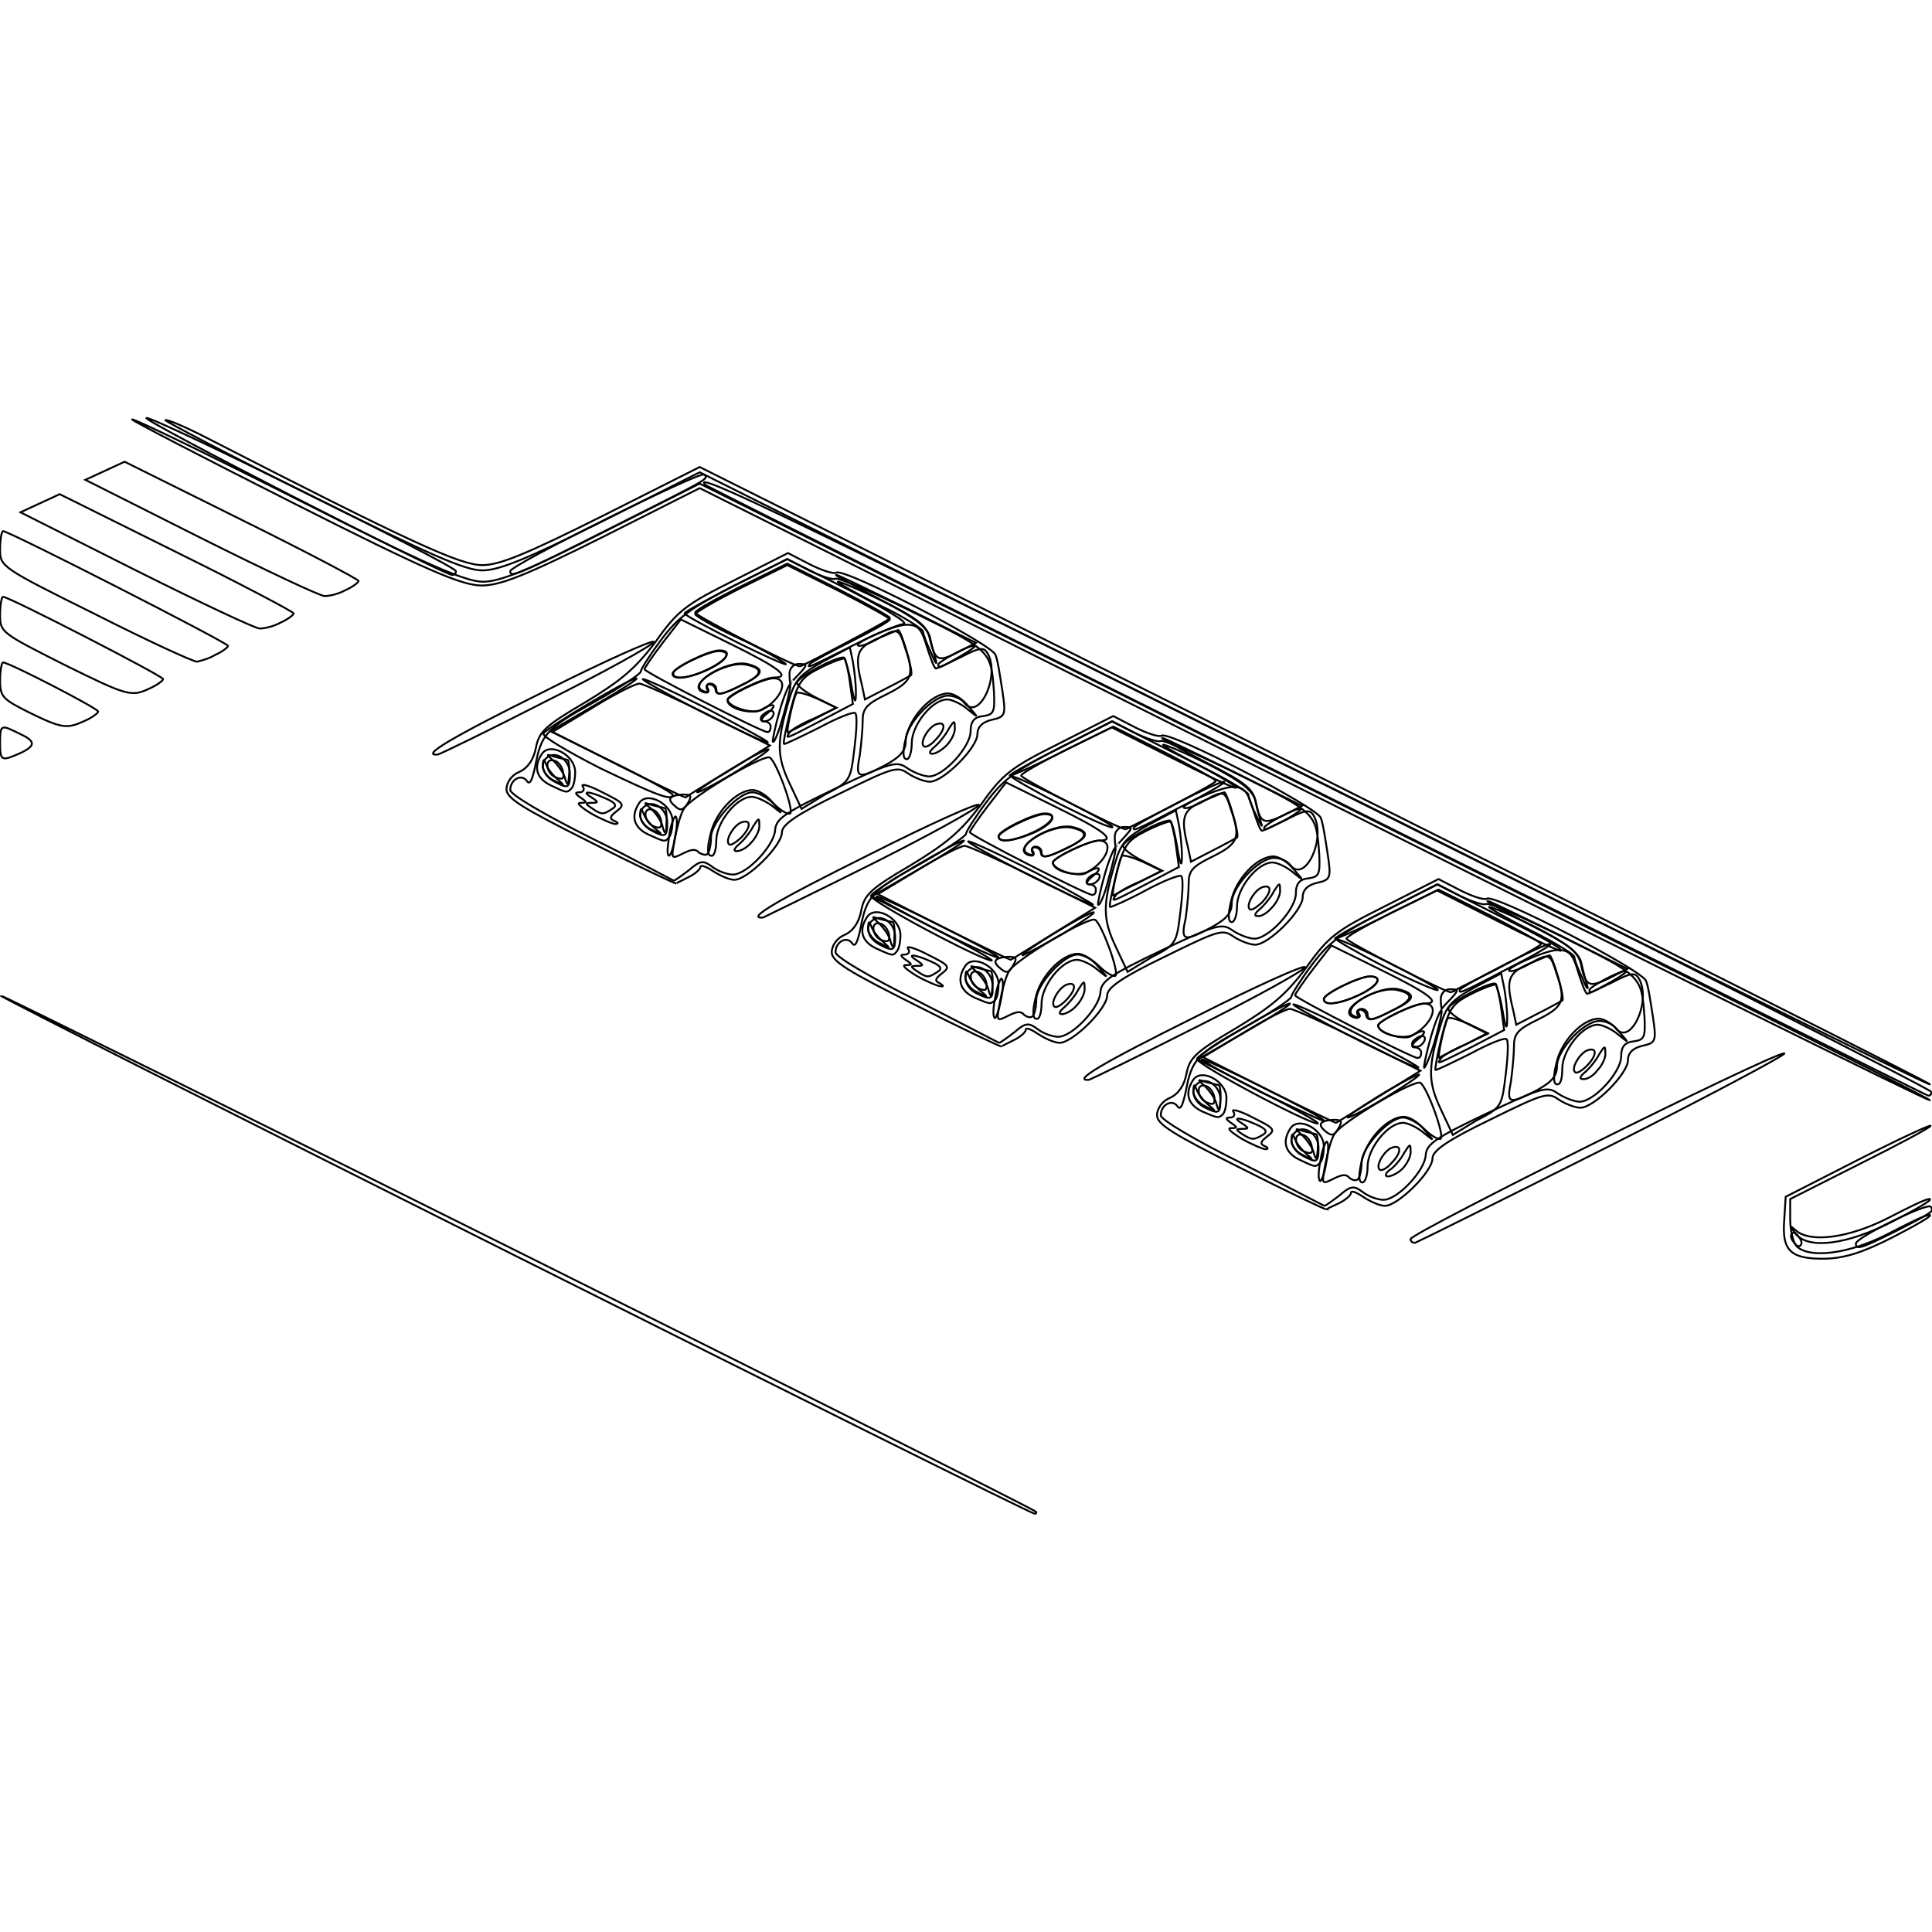 <?xml version="1.0" encoding="utf-8"?>
<!-- Generator: Adobe Illustrator 17.0.0, SVG Export Plug-In . SVG Version: 6.00 Build 0)  -->
<!DOCTYPE svg PUBLIC "-//W3C//DTD SVG 1.1//EN" "http://www.w3.org/Graphics/SVG/1.1/DTD/svg11.dtd">
<svg version="1.1" id="svg5428" xmlns:x="http://ns.adobe.com/Extensibility/1.0/" xmlns:i="http://ns.adobe.com/AdobeIllustrator/10.0/" xmlns:graph="http://ns.adobe.com/Graphs/1.0/"
	 xmlns="http://www.w3.org/2000/svg" xmlns:xlink="http://www.w3.org/1999/xlink" xmlns:a="http://ns.adobe.com/AdobeSVGViewerExtensions/3.0/"
	 x="0px" y="0px" width="256px" height="256px" viewBox="0 0 256 256" style="enable-background:new 0 0 256 256;"
	 xml:space="preserve">
<g id="g5447" transform="matrix(-1,0,0,1,884.611,73.581)">
	<path id="path5513" style="fill:none;stroke:#000000;stroke-width:0.25;stroke-miterlimit:10;" d="M633.7,88.2
		c-2.9-1.5-5.2-2.8-4.8-2.9c0.4-0.1,2.8,1.1,5.5,2.5c5.3,2.7,10.3,3.3,12.2,1.7c0.9-0.8,0.9-0.7,0.1,0.4
		C645,92,639.9,91.4,633.7,88.2z M671.8,78.5c-13.7-6.9-24.2-12.5-23.6-12.5c1.5-0.1,49.5,23.8,49.5,24.6c0,0.3-0.2,0.5-0.6,0.5
		C696.8,91,685.5,85.4,671.8,78.5z M707.3,76c-0.6-1-0.5-1.2,0.6-1.2c1.8,0.1,2.2,0.6,1.1,1.5C708.2,77,707.8,76.9,707.3,76
		L707.3,76z M710.1,29.2l81.8-40.9l12.9,6.5c10,5,13.6,6.5,15.9,6.5c2.9,0,9.3-2.9,36.4-16.8c2.9-1.5,5.5-2.6,5.6-2.4
		c0.1,0.1-8.6,4.7-19.5,10.1C827.7-0.1,823,2,820.7,2c-2.2,0-5.9-1.5-15.9-6.5L791.9-11l-81.2,40.6c-44.7,22.4-81.5,40.6-81.8,40.5
		C628.5,70.1,665.1,51.7,710.1,29.2z M725.9,62.4c-7.6-3.8-13.9-7.3-14.2-7.8c-0.2-0.5,6.3,2.4,14.4,6.5c12.7,6.3,16.5,8.6,14.2,8.4
		C740,69.4,733.6,66.3,725.9,62.4z M692.4,58.8c-1.1-1.2-1.1-1.3,0.1-1.3c0.7,0,1.2,0.6,1.2,1.3c0,0.7-0.1,1.3-0.1,1.3
		S693.1,59.5,692.4,58.8z M750.4,54.4c-0.6-1-0.5-1.2,0.6-1.2c1.8,0.1,2.2,0.6,1.1,1.5C751.3,55.4,751,55.4,750.4,54.4L750.4,54.4z
		 M769.1,40.9c-7.6-3.8-13.9-7.3-14.2-7.8c-0.2-0.5,6.3,2.4,14.4,6.5c12.7,6.3,16.5,8.6,14.2,8.4C783.1,47.8,776.7,44.7,769.1,40.9z
		 M735.6,37.3c-1.1-1.2-1.1-1.3,0.1-1.3c0.7,0,1.2,0.6,1.2,1.3s-0.1,1.3-0.1,1.3S736.2,38,735.6,37.3z M793.5,32.9
		c-0.6-1-0.5-1.2,0.6-1.2c1.8,0.1,2.2,0.6,1.1,1.5C794.5,33.9,794.1,33.8,793.5,32.9L793.5,32.9z M881.9,26.2c-2.1-1-2-1.6,0.2-2.6
		c2.4-1.2,2.5-1.2,2.5,1.3C884.6,27.3,884.4,27.3,881.9,26.2z M812.2,19.3c-7.6-3.8-13.9-7.3-14.2-7.8s6.3,2.4,14.4,6.5
		c12.7,6.3,16.5,8.6,14.2,8.4C826.2,26.3,819.8,23.2,812.2,19.3z M873.3,21.9c-0.9-0.4-1.7-1-1.7-1.2c0-0.4,11.8-6.5,12.6-6.5
		c0.2,0,0.4,1.1,0.4,2.4c0,2.2-0.4,2.5-4,4.3C876.3,23,875.7,23,873.3,21.9z M864.7,17.6c-0.9-0.4-1.7-1-1.7-1.2
		c0-0.4,20.4-10.9,21.2-10.9c0.2,0,0.4,1.1,0.4,2.4c0,2.3-0.2,2.4-8.3,6.5C867.6,18.7,867.2,18.8,864.7,17.6L864.7,17.6z
		 M778.7,15.7c-1.1-1.2-1.1-1.3,0.1-1.3c0.7,0,1.2,0.6,1.2,1.3s-0.1,1.3-0.1,1.3S779.4,16.4,778.7,15.7z M856.1,13.2
		c-0.9-0.4-1.7-1-1.7-1.2c0-0.4,29-15.2,29.8-15.2c0.2,0,0.4,1.1,0.4,2.4c0,2.3-0.1,2.4-12.6,8.6c-6.9,3.5-13,6.3-13.5,6.3
		C858.1,14,856.9,13.7,856.1,13.2z M847.4,8.9c-0.9-0.4-1.7-1-1.7-1.2s7-3.9,15.5-8.1l15.5-7.7l2.6,1.2l2.6,1.2L866.6,2
		c-8.4,4.2-15.8,7.7-16.4,7.7C849.5,9.7,848.3,9.4,847.4,8.9z M838.8,4.6c-0.9-0.4-1.7-1-1.7-1.2s7-3.9,15.5-8.1l15.5-7.7l2.6,1.2
		l2.6,1.2l-15.3,7.7c-8.4,4.2-15.8,7.7-16.4,7.7C840.9,5.4,839.7,5.1,838.8,4.6z"/>
	<path id="path5511" style="fill:none;stroke:#000000;stroke-width:0.25;stroke-miterlimit:10;" d="M708.9,80.6
		c-0.3-1.4-0.4-2.7-0.1-2.9c0.1-0.1,0.6,0.9,0.8,2.3c0.3,1.4,0.4,2.7,0.1,2.9C709.6,83.1,709.1,82,708.9,80.6z M709.2,74.9
		c0-0.5,15.9-8.4,16.2-8.1c0.1,0.1-3.5,2.1-8,4.4C712.9,73.3,709.2,75.1,709.2,74.9z M700.6,71.6c-2.6-1.6-4.3-2.8-4-2.8
		s2.8,1.3,5.4,2.9c2.6,1.6,4.3,2.8,4,2.8S703.2,73.2,700.6,71.6z M694.5,64.4c-0.6-2.1-1-3.9-0.9-4.1c0.1-0.2,0.8,1.4,1.4,3.5
		s1,4,0.9,4.1S695.1,66.4,694.5,64.4z M752,59c-0.3-1.4-0.4-2.7-0.1-2.9c0.1-0.1,0.6,0.9,0.8,2.3c0.3,1.4,0.4,2.7,0.1,2.9
		C752.7,61.5,752.3,60.5,752,59z M671.1,56.5c-1.4-0.8-2.2-1.4-1.9-1.4c0.8-0.1,4.8,2.1,4.8,2.5C674,58.1,674,58.1,671.1,56.5z
		 M684.7,54.7c-3.4-1.7-5.9-3.2-5.5-3.2c0.8-0.1,12,5.7,12,6.1S691.5,58.3,684.7,54.7z M694.1,57.6c0-0.5,13-7,13.4-6.7
		c0.1,0.1-2.8,1.8-6.5,3.7C697.2,56.5,694.1,57.8,694.1,57.6z M752.3,53.3c0-0.5,15.9-8.4,16.2-8.1c0.1,0.1-3.5,2.1-8,4.4
		C756.1,51.8,752.3,53.5,752.3,53.3z M743.7,50.1c-2.6-1.6-4.3-2.8-4-2.8c0.4,0,2.8,1.3,5.4,2.9c2.6,1.6,4.3,2.8,4,2.8
		C748.7,52.9,746.3,51.6,743.7,50.1z M737.7,42.8c-0.6-2.1-1-3.9-0.9-4.1c0.1-0.1,0.8,1.4,1.4,3.5c0.6,2.1,1,4,0.9,4.1
		C738.9,46.5,738.2,44.9,737.7,42.8z M714.2,35c-1.4-0.8-2.2-1.4-1.9-1.4c0.8-0.1,4.8,2.1,4.8,2.5C717.1,36.5,717.1,36.5,714.2,35z
		 M727.9,33.2c-3.4-1.7-5.9-3.2-5.5-3.2c0.8-0.1,12,5.7,12,6.1S734.6,36.7,727.9,33.2z M737.2,36c0-0.5,13-7,13.4-6.7
		c0.1,0.1-2.8,1.8-6.5,3.7C740.3,34.9,737.2,36.3,737.2,36z"/>
	<path id="path5509" style="fill:none;stroke:#000000;stroke-width:0.25;stroke-miterlimit:10;" d="M698.8,81.3
		c-0.6-0.6-1.2-1.7-1.1-2.4c0-1,0.1-0.9,0.8,0.2c0.4,0.8,1.3,1.9,1.9,2.3c0.6,0.4,0.8,0.9,0.3,0.9C700.3,82.3,699.4,81.9,698.8,81.3
		z M717.7,71l8.2-4.2l-6.4-3.7c-3.5-2-6.1-3.7-5.8-3.7c0.9,0,11.8,6.4,12.3,7.3c0.4,0.6-14.7,8.6-16,8.6
		C709.8,75.1,713.2,73.3,717.7,71z M673,68.3c-0.6-0.6-1.2-1.7-1.1-2.4c0-1,0.1-0.9,0.8,0.2c0.4,0.8,1.3,1.9,1.9,2.4
		c0.6,0.5,0.8,0.9,0.3,0.9C674.4,69.5,673.5,69,673,68.3z M742,59.7c-0.6-0.6-1.2-1.7-1.1-2.4c0-1,0.1-0.9,0.8,0.2
		c0.4,0.8,1.3,1.9,1.9,2.4c0.6,0.5,0.8,0.9,0.3,0.9C743.4,60.8,742.5,60.3,742,59.7z M760.9,49.4l8.2-4.2l-6.4-3.7
		c-3.5-2-6.1-3.7-5.8-3.7c0.9,0,11.8,6.4,12.3,7.3c0.4,0.6-14.7,8.6-16,8.6C753,53.6,756.4,51.7,760.9,49.4z M685.7,47.9l8.5-4.3
		l7,3.6c3.9,1.9,6.8,3.6,6.5,3.6c-0.3,0-3.5-1.4-7-3.2l-6.5-3.2l-7.9,4c-4.3,2.2-8.1,4-8.5,4C677.5,52.1,681,50.2,685.7,47.9z
		 M716.1,46.7c-0.6-0.6-1.2-1.7-1.1-2.4c0-1,0.1-0.9,0.8,0.2c0.4,0.8,1.3,1.9,1.9,2.4c0.6,0.5,0.8,0.9,0.3,0.9
		C717.5,47.9,716.7,47.4,716.1,46.7z M795.2,37.5c-0.3-1.4-0.4-2.7-0.1-2.9c0.1-0.1,0.6,0.9,0.8,2.3c0.2,1.4,0.4,2.7,0.1,2.9
		C795.8,39.9,795.4,38.9,795.2,37.5z M785.1,38.1c-0.6-0.6-1.2-1.7-1.1-2.4c0-1,0.1-0.9,0.8,0.2c0.4,0.8,1.3,1.9,1.9,2.4
		s0.8,0.9,0.3,0.9S785.7,38.8,785.1,38.1z M795.5,31.7c0-0.2,3.6-2.2,8.1-4.4l8.1-4l-6-3.5c-3.3-1.9-5.8-3.5-5.4-3.5
		c0.9,0,11.8,6.5,12.3,7.3c0.2,0.4-3.2,2.4-7.5,4.6C797.4,31.9,795.5,32.6,795.5,31.7z M786.8,28.5c-2.6-1.6-4.3-2.8-4-2.8
		c0.4,0,2.8,1.3,5.4,2.9c2.6,1.6,4.3,2.8,4,2.8S789.4,30.1,786.8,28.5z M728.8,26.3l8.5-4.3l7,3.6c3.9,1.9,6.8,3.6,6.5,3.6
		c-0.3,0-3.5-1.4-7-3.2l-6.5-3.2l-7.9,4c-4.3,2.2-8.1,4-8.5,4C720.6,30.6,724.1,28.6,728.8,26.3z M759.2,25.2
		c-0.6-0.6-1.2-1.7-1.1-2.4c0-1,0.1-0.9,0.8,0.2c0.4,0.8,1.3,1.9,1.9,2.4c0.6,0.5,0.8,0.9,0.3,0.9S759.8,25.8,759.2,25.2z
		 M780.8,21.2c-0.6-2.1-1-3.9-0.9-4.1c0.1-0.1,0.8,1.4,1.4,3.5c0.6,2.1,1,4,0.9,4.1C782,24.9,781.4,23.3,780.8,21.2z M757.4,13.4
		c-1.4-0.8-2.2-1.4-1.9-1.4c0.8-0.1,4.8,2.1,4.8,2.5C760.2,15,760.2,15,757.4,13.4z M771.7,12c-2.9-1.5-6-2.8-6.8-2.9s2.4-2,7-4.4
		l8.4-4.2l6.8,3.4c3.7,1.9,6.8,3.6,6.8,3.8s-3.1,1.9-6.9,3.8c-3.8,1.9-6.8,3.2-6.5,2.9s2.9-1.9,6.2-3.4s5.8-3,5.8-3.2
		s-2.7-1.8-6.1-3.5l-6.1-3l-6.8,3.4c-3.7,1.9-6.8,3.6-6.8,3.8c0,0.2,2.3,1.5,5.1,2.9c2.8,1.4,5.2,2.7,5.5,3
		C777.7,15,777.7,15,771.7,12z"/>
	<path id="path5505" style="fill:none;stroke:#000000;stroke-width:0.25;stroke-miterlimit:10;" d="M710,78.7c-0.1-1.1,0.1-2,0.2-2
		s0.9-0.2,1.7-0.4c1.2-0.4,1.2-0.4,0.1,0.6c-0.6,0.6-1.4,1.7-1.5,2.4C710.2,80.2,710.1,80.1,710,78.7z M722.9,72.2
		c-0.1-1.1,0.1-2,0.2-2s0.9-0.2,1.7-0.4c1.2-0.4,1.2-0.4,0.1,0.6c-0.6,0.6-1.4,1.7-1.5,2.4C723.1,73.8,723,73.6,722.9,72.2z
		 M753.1,57.1c-0.1-1.1,0.1-2,0.2-2c0.1,0,0.9-0.2,1.7-0.4c1.2-0.4,1.2-0.4,0.1,0.6c-0.6,0.6-1.4,1.7-1.5,2.4
		C753.3,58.7,753.2,58.5,753.1,57.1z M766.1,50.6c-0.1-1.1,0.1-2,0.2-2c0.1,0,0.9-0.2,1.7-0.4c1.2-0.4,1.2-0.4,0.1,0.6
		c-0.6,0.6-1.4,1.7-1.5,2.4C766.3,52.2,766.1,52.1,766.1,50.6z M796.3,35.5c-0.1-1.1,0.1-2,0.2-2s0.9-0.2,1.7-0.4
		c1.2-0.4,1.2-0.4,0.1,0.5c-0.6,0.6-1.4,1.7-1.5,2.4C796.5,37.1,796.3,37,796.3,35.5z M809.2,29.1c-0.1-1.1,0.1-2,0.2-2
		s0.9-0.2,1.7-0.4c1.2-0.4,1.2-0.4,0.1,0.6c-0.6,0.6-1.4,1.7-1.5,2.4C809.4,30.6,809.3,30.5,809.2,29.1z"/>
	<path id="path5503" style="fill:none;stroke:#000000;stroke-width:0.25;stroke-miterlimit:10;" d="M701.9,71.7l-5.5-3.4l8.2-4.1
		c4.5-2.2,8.6-4.1,9.1-4.1s3.3,1.4,6.2,3.2l5.3,3.2l-8.7,4.4c-4.8,2.4-8.8,4.3-8.9,4.3S705,73.6,701.9,71.7z M686.4,54.9
		c-3.2-1.7-6-3.2-6-3.4c0-0.2,3.1-1.9,6.8-3.8l6.8-3.4l6.1,3c3.4,1.7,6.1,3.2,6.1,3.5c0,0.4-13.4,7.3-13.9,7.1
		C692.4,57.9,689.6,56.5,686.4,54.9z M671.3,56l-2.3-1.2l9-4.5c5-2.4,9.2-4.5,9.5-4.5c0.3,0-2.3,1.4-5.7,3.2
		c-5.3,2.7-6.3,3.5-6.7,5.3C674.5,57.2,674,57.3,671.3,56z"/>
	<path id="path5501" style="fill:none;stroke:#000000;stroke-width:0.25;stroke-miterlimit:10;" d="M788.1,28.6l-5.5-3.4l8.2-4.1
		c4.5-2.2,8.6-4.1,9.1-4.1s3.3,1.4,6.2,3.2l5.3,3.2l-8.7,4.4c-4.8,2.4-8.8,4.3-8.9,4.3C793.7,32,791.2,30.4,788.1,28.6z M772.7,11.7
		c-3.2-1.7-6-3.2-6-3.4c0-0.2,3.1-1.9,6.8-3.8l6.8-3.4l6.1,3c3.4,1.7,6.1,3.2,6.1,3.5c0,0.4-13.4,7.3-13.9,7.1
		C778.6,14.8,775.9,13.4,772.7,11.7z M757.6,12.8l-2.3-1.2l9-4.5c5-2.4,9.2-4.5,9.5-4.5c0.3,0-2.3,1.4-5.7,3.2
		c-5.3,2.7-6.3,3.5-6.7,5.3C760.7,14,760.3,14.2,757.6,12.8z"/>
	<path id="path5499" style="fill:none;stroke:#000000;stroke-width:0.25;stroke-miterlimit:10;" d="M745,50.1l-5.5-3.4l8.2-4.1
		c4.5-2.2,8.6-4.1,9.1-4.1s3.3,1.4,6.2,3.2l5.3,3.2l-8.7,4.4c-4.8,2.4-8.8,4.3-8.9,4.3S748.1,52,745,50.1z M729.5,33.3
		c-3.2-1.7-6-3.2-6-3.4s3.1-1.9,6.8-3.8l6.8-3.4l6.1,3c3.4,1.7,6.1,3.2,6.1,3.5c0,0.4-13.4,7.3-13.9,7.1
		C735.5,36.3,732.8,35,729.5,33.3z M714.4,34.4l-2.3-1.2l9-4.5c5-2.4,9.2-4.5,9.5-4.5s-2.3,1.4-5.7,3.2c-5.3,2.7-6.3,3.5-6.7,5.3
		C717.6,35.6,717.2,35.7,714.4,34.4z"/>
	<path id="path5497" style="fill:none;stroke:#000000;stroke-width:0.25;stroke-miterlimit:10;" d="M645.9,91.1
		c0-0.4,0.4-0.9,0.7-1.2s0.7-0.1,0.7,0.3c0,0.4-0.4,0.9-0.7,1.2S645.9,91.5,645.9,91.1z M628.7,71.1c0-0.3,36.4-18.8,80.9-41
		c68.4-34.2,83.9-41.7,81.5-39.4c-0.4,0.4-161.6,80.9-162,80.9C628.8,71.6,628.7,71.4,628.7,71.1z M824.2,2.1
		c0-0.7,39.6-20.3,41-20.3c1,0.1-39.2,20.7-40.5,20.8C824.4,2.6,824.2,2.4,824.2,2.1z"/>
	<path id="path5495" style="fill:none;stroke:#000000;stroke-width:0.25;stroke-miterlimit:10;" d="M710.8,78.3
		c0.1-0.6,0.6-1.4,1.2-1.5c1.3-0.4,1.1,1.7-0.2,2.2C710.8,79.4,710.6,79.2,710.8,78.3z M723.7,71.8c0.1-0.6,0.6-1.4,1.2-1.5
		c1.3-0.4,1.1,1.7-0.2,2.2C723.8,72.9,723.6,72.7,723.7,71.8z M753.9,56.7c0.1-0.6,0.6-1.4,1.2-1.5c1.3-0.4,1.1,1.7-0.2,2.2
		C754,57.8,753.8,57.6,753.9,56.7z M766.8,50.3c0.1-0.6,0.6-1.4,1.2-1.5c1.3-0.4,1.1,1.7-0.2,2.2C766.9,51.3,766.7,51.1,766.8,50.3z
		 M797,35.2c0.1-0.6,0.6-1.4,1.2-1.5c1.3-0.4,1.1,1.7-0.2,2.2C797.1,36.3,796.9,36,797,35.2z M810,28.7c0.1-0.6,0.6-1.4,1.2-1.5
		c1.3-0.4,1.1,1.7-0.2,2.2C810.1,29.8,809.8,29.6,810,28.7z"/>
	<path id="path5493" style="fill:none;stroke:#000000;stroke-width:0.25;stroke-miterlimit:10;" d="M700.3,80.6
		c-1.4-1.4-1.5-2.6-0.1-2.1c1,0.4,2.2,2.4,1.6,2.9C701.6,81.6,700.9,81.3,700.3,80.6z M674.4,67.7c-1.4-1.4-1.5-2.6-0.1-2.1
		c1,0.4,2.2,2.4,1.6,2.9C675.7,68.7,675,68.3,674.4,67.7z M743.4,59c-1.4-1.4-1.5-2.6-0.1-2.1c1,0.4,2.2,2.4,1.6,2.9
		C744.7,60,744.1,59.7,743.4,59z M717.5,46.1c-1.4-1.4-1.5-2.6-0.1-2.1c1,0.4,2.2,2.4,1.6,2.9C718.8,47.1,718.2,46.7,717.5,46.1z
		 M786.5,37.5c-1.4-1.4-1.5-2.6-0.1-2.1c1,0.4,2.2,2.4,1.6,2.9C787.8,38.5,787.2,38.1,786.5,37.5z M760.7,24.5
		c-1.4-1.4-1.5-2.6-0.1-2.1c1,0.4,2.2,2.4,1.6,2.9C762,25.5,761.3,25.2,760.7,24.5z"/>
	<path id="path5491" style="fill:none;stroke:#000000;stroke-width:0.25;stroke-miterlimit:10;" d="M690.6,64.9l-3.1-1.6l2.5-1.2
		c1.4-0.6,2.7-1,2.8-0.7c0.4,0.7,1.4,5.2,1.1,5.2C693.9,66.5,692.4,65.8,690.6,64.9z M733.8,43.4l-3.1-1.6l2.5-1.2
		c1.4-0.6,2.7-1,2.8-0.7c0.4,0.7,1.4,5.2,1.1,5.2C737,45,735.5,44.2,733.8,43.4z M776.9,21.8l-3.1-1.6l2.5-1.2
		c1.4-0.6,2.7-1,2.8-0.7c0.4,0.7,1.4,5.2,1.1,5.2C780.1,23.4,778.6,22.7,776.9,21.8z"/>
	<path id="path5489" style="fill:none;stroke:#000000;stroke-width:0.25;stroke-miterlimit:10;" d="M711.4,79.4
		c0.6-0.5,1.4-1.4,1.6-2c0.4-0.9,0.4-0.9,0.5,0.1c0,0.6-0.6,1.6-1.6,2C710.6,80.2,710.5,80.2,711.4,79.4z M724.4,72.9
		c0.6-0.5,1.4-1.4,1.6-2c0.4-0.9,0.4-0.9,0.5,0.1c0,0.6-0.6,1.6-1.6,2C723.5,73.8,723.4,73.7,724.4,72.9z M754.6,57.8
		c0.6-0.5,1.4-1.4,1.6-2c0.4-0.9,0.4-0.9,0.5,0.1c0,0.6-0.6,1.6-1.6,2C753.7,58.7,753.6,58.6,754.6,57.8z M767.5,51.3
		c0.6-0.5,1.4-1.4,1.6-2c0.4-0.9,0.4-0.9,0.5,0.1c0,0.6-0.6,1.6-1.6,2C766.6,52.2,766.6,52.1,767.5,51.3z M797.7,36.3
		c0.6-0.5,1.4-1.4,1.6-2c0.4-0.9,0.4-0.9,0.5,0.1c0,0.6-0.6,1.6-1.6,2C796.8,37.1,796.8,37,797.7,36.3z M810.6,29.8
		c0.6-0.5,1.4-1.4,1.6-2c0.4-0.9,0.4-0.9,0.5,0.1c0,0.6-0.6,1.6-1.6,2C809.8,30.6,809.7,30.6,810.6,29.8z"/>
	<path id="path5487" style="fill:none;stroke:#000000;stroke-width:0.25;stroke-miterlimit:10;" d="M695.9,64.4
		c-0.2-0.4-0.1-0.7,0.3-0.7c0.4,0,0.9,0.4,1.2,0.7c0.2,0.4,0.1,0.7-0.3,0.7C696.6,65.2,696.2,64.9,695.9,64.4z M697.3,63.5
		c-2.5-1.4-3.5-4.1-1.4-4.1c1.4,0,6.1,2.3,6.1,2.9C702,63.4,698.7,64.3,697.3,63.5z M700.1,60.3c-2.8-1.4-2.9-2.2-0.6-2.7
		c2.7-0.6,8.1,2.7,5.8,3.6c-0.6,0.2-0.9,0.1-0.6-0.3c0.2-0.4,0.1-0.7-0.3-0.7c-0.4,0-0.8,0.4-0.8,0.7
		C703.4,61.8,702.8,61.7,700.1,60.3z M704.4,58.2c-2.4-1.2-3.1-2.4-1.3-2.4c1.4,0,6.1,2.3,6.1,3C709.2,59.8,706.9,59.4,704.4,58.2z
		 M739,42.9c-0.2-0.4-0.1-0.7,0.3-0.7c0.4,0,0.9,0.3,1.2,0.7s0.1,0.7-0.3,0.7C739.7,43.6,739.3,43.3,739,42.9z M740.4,41.9
		c-2.5-1.4-3.5-4.1-1.4-4.1c1.4,0,6.1,2.3,6.1,2.9C745.1,41.9,741.8,42.7,740.4,41.9z M743.2,38.8c-2.8-1.4-2.9-2.2-0.6-2.7
		c2.7-0.6,8.1,2.7,5.8,3.6c-0.6,0.2-0.9,0.1-0.6-0.3c0.2-0.4,0.1-0.7-0.3-0.7s-0.8,0.3-0.8,0.7C746.6,40.2,745.9,40.1,743.2,38.8z
		 M747.5,36.6c-2.4-1.2-3.1-2.4-1.3-2.4c1.4,0,6.1,2.3,6.1,3C752.3,38.2,750,37.8,747.5,36.6z M782.2,21.3c-0.2-0.4-0.1-0.7,0.3-0.7
		c0.4,0,0.9,0.4,1.2,0.7c0.2,0.4,0.1,0.7-0.3,0.7C782.9,22,782.4,21.7,782.2,21.3z M783.5,20.4c-2.5-1.4-3.5-4.1-1.4-4.1
		c1.4,0,6.1,2.3,6.1,2.9C788.3,20.3,785,21.2,783.5,20.4z M786.3,17.2c-2.8-1.4-2.9-2.2-0.6-2.7c2.7-0.6,8.1,2.7,5.8,3.6
		c-0.6,0.2-0.9,0.1-0.6-0.3c0.2-0.4,0.1-0.7-0.3-0.7s-0.8,0.4-0.8,0.7C789.7,18.6,789.1,18.6,786.3,17.2z M790.6,15
		c-2.4-1.2-3.1-2.4-1.3-2.4c1.4,0,6.1,2.3,6.1,3C795.5,16.6,793.2,16.3,790.6,15z"/>
	<path id="path5483" style="fill:none;stroke:#000000;stroke-width:0.25;stroke-miterlimit:10;" d="M704.7,82.7
		c-0.3-0.3-0.5-1.3-0.5-2.2c0-2-3.6-6-5.5-6c-0.7,0-2,0.7-2.9,1.6c-0.9,0.9-1.9,1.4-2.1,1.2c-0.5-0.5,1.8-6.8,2.7-7.4
		c0.8-0.5,10.6,5.3,11.4,6.8c0.4,0.6,0.9,2.4,1.2,4c0.5,2.7,0.5,2.7-1.1,1.9c-1.2-0.6-1.7-0.6-2.1-0.1
		C705.4,82.8,705,82.9,704.7,82.7L704.7,82.7z M689,74.9c-3.3-1.7-3.4-1.8-3.9-6.1c-0.3-2.4-0.4-4.5-0.1-4.7s2.3,0.6,4.7,1.9
		c2.4,1.2,4.5,2.2,4.7,2.2c0.1,0-0.2-1.9-0.8-4.3c-1-3.9-1.4-4.5-4-5.8c-1.6-0.8-3-1.3-3.2-1.2c-0.1,0.1-0.6,1.7-0.9,3.5
		c-0.4,2.4-0.6,2.6-0.6,1c0-1.2,0.2-3,0.4-4.1l0.4-1.9l3.6,1.9c3,1.7,3.7,2.4,4.5,5.2c1.6,5.4,1.6,7.3-0.1,10.9l-1.6,3.4L689,74.9z
		 M681,70.9c-2-1.1-2.7-1.9-2.7-3.2c0-2.2-3.6-6-5.6-6c-0.8,0-1.8,0.4-2.2,1c-2,2.4-4.8-3.8-3-6.7c0.5-0.8,1.2-0.6,3.5,0.6
		c1.7,0.8,3.1,1.5,3.3,1.5c0.2,0,0.7-1.3,1.2-2.9c0.7-2.4,1.2-2.9,2.7-2.9c1.7,0,7.8,2.8,6.2,2.8c-0.4,0-1.5-0.4-2.5-1
		c-2.5-1.4-2.7-1.4-3.5,1.2c-1.3,3.7-1,4.5,2.4,6.2c2.7,1.3,3.2,1.9,3.2,3.5c0,1.1,0.2,3.2,0.4,4.7C685,72.7,684.7,72.8,681,70.9z"
		/>
	<path id="path5481" style="fill:none;stroke:#000000;stroke-width:0.25;stroke-miterlimit:10;" d="M689.5,65.1l-4.2-2.2l0.4-2.9
		c0.2-1.6,0.6-3,0.7-3.2c0.5-0.5,6.3,2.5,6.3,3.3c0,0.4-1.2,1.3-2.6,2l-2.6,1.3l2.9,1.4c1.7,0.7,3.2,1.6,3.3,1.9
		C694.3,67.5,694.3,67.5,689.5,65.1z M680.8,60.7c-1.6-0.8-3-1.6-3.2-1.7c-0.4-0.3,1.3-6,1.7-6c0.1,0,1.4,0.6,2.9,1.2
		c2.6,1.2,2.9,2.1,1.9,6.1l-0.4,1.9L680.8,60.7z M732.6,43.5l-4.2-2.2l0.4-2.9c0.2-1.6,0.6-3,0.7-3.2c0.5-0.5,6.3,2.5,6.3,3.3
		c0,0.4-1.2,1.3-2.6,2l-2.6,1.3l2.9,1.4c1.7,0.7,3.2,1.6,3.3,1.9C737.4,46,737.4,46,732.6,43.5z M723.9,39.1c-1.6-0.8-3-1.6-3.2-1.7
		c-0.4-0.3,1.3-6,1.7-6c0.1,0,1.4,0.6,2.9,1.2c2.6,1.2,2.9,2.1,1.9,6.1l-0.4,1.9L723.9,39.1z M775.8,21.9l-4.2-2.2l0.4-2.9
		c0.2-1.6,0.6-3,0.7-3.2c0.5-0.5,6.3,2.5,6.3,3.3c0,0.4-1.2,1.3-2.6,2l-2.6,1.3l2.9,1.4c1.7,0.7,3.2,1.6,3.3,1.9
		C780.6,24.4,780.6,24.4,775.8,21.9z M767.1,17.6c-1.6-0.8-3-1.6-3.2-1.7c-0.4-0.3,1.3-6,1.7-6c0.1,0,1.4,0.6,2.9,1.2
		c2.6,1.2,2.9,2.1,1.9,6.1l-0.4,1.9L767.1,17.6z"/>
	<path id="path5479" style="fill:none;stroke:#000000;stroke-width:0.25;stroke-miterlimit:10;" d="M790.9,39.6
		c-0.3-0.3-0.5-1.3-0.5-2.2c0-2-3.6-6-5.5-6c-0.7,0-2,0.7-2.9,1.6c-0.9,0.9-1.9,1.4-2.1,1.2c-0.5-0.5,1.8-6.8,2.7-7.4
		c0.8-0.5,10.6,5.3,11.4,6.8c0.4,0.6,0.9,2.4,1.2,4c0.5,2.7,0.5,2.7-1.1,1.9c-1.2-0.6-1.7-0.6-2.1-0.1
		C791.6,39.6,791.2,39.8,790.9,39.6L790.9,39.6z M775.3,31.7c-3.3-1.7-3.4-1.8-3.9-6.1c-0.3-2.4-0.4-4.5-0.1-4.7
		c0.2-0.2,2.3,0.6,4.7,1.9c2.4,1.2,4.5,2.2,4.7,2.2s-0.2-1.9-0.8-4.3c-1-3.9-1.4-4.5-4-5.8c-1.6-0.8-3-1.3-3.2-1.2
		c-0.1,0.1-0.6,1.7-0.9,3.5c-0.4,2.4-0.6,2.6-0.6,1c0-1.2,0.2-3,0.4-4.1l0.4-1.9l3.6,1.9c3,1.7,3.7,2.4,4.5,5.2
		c1.6,5.4,1.6,7.3-0.1,10.9l-1.6,3.4L775.3,31.7z M767.3,27.8c-2-1.1-2.7-1.9-2.7-3.2c0-2.2-3.6-6-5.6-6c-0.8,0-1.8,0.4-2.2,1
		c-2,2.4-4.8-3.8-3-6.7c0.5-0.8,1.2-0.6,3.5,0.6c1.7,0.8,3.1,1.5,3.3,1.5c0.2,0,0.7-1.3,1.2-2.9c0.7-2.4,1.2-2.9,2.7-2.9
		c1.7,0,7.8,2.8,6.2,2.8c-0.4,0-1.5-0.4-2.5-1c-2.5-1.4-2.7-1.4-3.5,1.2c-1.3,3.7-1,4.5,2.4,6.2c2.7,1.3,3.2,1.9,3.2,3.5
		c0,1.1,0.2,3.2,0.4,4.7C771.3,29.6,770.9,29.7,767.3,27.8z"/>
	<path id="path5477" style="fill:none;stroke:#000000;stroke-width:0.25;stroke-miterlimit:10;" d="M747.8,61.1
		c-0.3-0.3-0.5-1.3-0.5-2.2c0-2-3.6-6-5.5-6c-0.7,0-2,0.7-2.9,1.6c-0.9,0.9-1.9,1.4-2.1,1.2c-0.5-0.5,1.8-6.8,2.7-7.4
		c0.8-0.5,10.6,5.3,11.4,6.8c0.4,0.6,0.9,2.4,1.2,4c0.5,2.7,0.5,2.7-1.1,1.9c-1.2-0.6-1.7-0.6-2.1-0.1
		C748.5,61.2,748.1,61.3,747.8,61.1L747.8,61.1z M732.1,53.3c-3.3-1.7-3.4-1.8-3.9-6.1c-0.3-2.4-0.4-4.5-0.1-4.7
		c0.2-0.2,2.3,0.6,4.7,1.9s4.5,2.2,4.7,2.2s-0.2-1.9-0.8-4.3c-1-3.9-1.4-4.5-4-5.8c-1.6-0.8-3-1.3-3.2-1.2s-0.6,1.7-0.9,3.5
		c-0.4,2.4-0.6,2.6-0.6,1c0-1.2,0.2-3,0.4-4.1l0.4-1.9l3.6,1.9c3,1.7,3.7,2.4,4.5,5.2c1.6,5.4,1.6,7.3-0.1,10.9l-1.6,3.4L732.1,53.3
		z M724.1,49.3c-2-1.1-2.7-1.9-2.7-3.2c0-2.2-3.6-6-5.6-6c-0.8,0-1.8,0.4-2.2,1c-2,2.4-4.8-3.8-3-6.7c0.5-0.8,1.2-0.6,3.5,0.6
		c1.7,0.8,3.1,1.5,3.3,1.5s0.7-1.3,1.2-2.9c0.7-2.4,1.2-2.9,2.7-2.9c1.7,0,7.8,2.8,6.2,2.8c-0.4,0-1.5-0.4-2.5-1
		c-2.5-1.4-2.7-1.4-3.5,1.2c-1.3,3.7-1,4.5,2.4,6.2c2.7,1.3,3.2,1.9,3.2,3.5c0,1.1,0.2,3.2,0.4,4.7
		C728.2,51.1,727.8,51.3,724.1,49.3z"/>
	<path id="path5475" style="fill:none;stroke:#000000;stroke-width:0.25;stroke-miterlimit:10;" d="M696.3,65.9
		c0-0.4,0.4-0.7,0.9-0.7s0.3-0.5-0.5-1.1c-1.5-1.2-0.7-1.4,0.9-0.4c1,0.6,4.4-0.4,4.4-1.4c0-0.6-4.8-2.9-6.1-2.9
		c-2.4,0-0.7-1.3,5.6-4.4l6.7-3.3l2.4,3.1c1.3,1.7,2.4,3.3,2.4,3.5c0,0.4-15.5,8.3-16.2,8.3C696.4,66.6,696.3,66.3,696.3,65.9
		L696.3,65.9z M703.4,60.8c0-0.4,0.4-0.7,0.8-0.7s0.6,0.3,0.3,0.7c-0.2,0.4,0,0.5,0.6,0.3c2.3-0.9-3.1-4.2-5.8-3.6
		c-2.4,0.6-2.2,1.4,0.6,2.7C702.8,61.7,703.4,61.8,703.4,60.8z M709.2,58.8c0-0.7-4.7-3-6.1-3c-1.8,0-1.2,1.2,1.3,2.4
		C706.9,59.4,709.2,59.8,709.2,58.8z M739.4,44.3c0-0.4,0.4-0.7,0.9-0.7s0.3-0.5-0.5-1.1c-1.5-1.2-0.7-1.4,0.9-0.4
		c1,0.6,4.4-0.4,4.4-1.4c0-0.6-4.8-2.9-6.1-2.9c-2.4,0-0.7-1.3,5.6-4.4l6.7-3.3l2.4,3.1c1.3,1.7,2.4,3.3,2.4,3.5
		c0,0.4-15.5,8.3-16.2,8.3C739.5,45,739.4,44.7,739.4,44.3L739.4,44.3z M746.6,39.3c0-0.4,0.4-0.7,0.8-0.7s0.6,0.3,0.3,0.7
		c-0.2,0.4,0,0.5,0.6,0.3c2.3-0.9-3.1-4.2-5.8-3.6c-2.4,0.6-2.2,1.4,0.6,2.7C745.9,40.1,746.6,40.2,746.6,39.3z M752.3,37.3
		c0-0.7-4.7-3-6.1-3c-1.8,0-1.2,1.2,1.3,2.4C750,37.8,752.3,38.2,752.3,37.3z M782.5,22.7c0-0.4,0.4-0.7,0.9-0.7s0.3-0.5-0.5-1.1
		c-1.5-1.2-0.7-1.4,0.9-0.4c1,0.6,4.4-0.4,4.4-1.4c0-0.6-4.8-2.9-6.1-2.9c-2.4,0-0.7-1.3,5.6-4.4l6.7-3.3l2.4,3.1
		c1.3,1.7,2.4,3.3,2.4,3.5c0,0.4-15.5,8.3-16.2,8.3C782.7,23.5,782.5,23.2,782.5,22.7L782.5,22.7z M789.7,17.7
		c0-0.4,0.4-0.7,0.8-0.7c0.4,0,0.6,0.3,0.3,0.7c-0.2,0.4,0,0.5,0.6,0.3c2.3-0.9-3.1-4.2-5.8-3.6c-2.4,0.6-2.2,1.4,0.6,2.7
		C789.1,18.6,789.7,18.6,789.7,17.7z M795.5,15.7c0-0.7-4.7-3-6.1-3c-1.8,0-1.2,1.2,1.3,2.4C793.2,16.3,795.5,16.6,795.5,15.7z"/>
	<path id="path5473" style="fill:none;stroke:#000000;stroke-width:0.25;stroke-miterlimit:10;" d="M633.3,89.5
		c-4.9-2.5-5-2.6-4.5-3.2c0.5-0.5,9.9,4.1,9.9,4.9C638.7,92.1,637.9,91.8,633.3,89.5z M803.7-3.6c-13.3-6.7-13-6.5-12.4-7.1
		c0.5-0.5,25.7,12,25.7,12.8C817,3,816.2,2.7,803.7-3.6z"/>
	<path id="path5465" style="fill:none;stroke:#000000;stroke-width:0.25;stroke-miterlimit:10;" d="M709.7,80.5
		c-0.3-0.3-0.5-1.2-0.5-2.2c0-2.2,3.3-4,4.4-2.4c1.2,1.8,0.7,3.3-1.2,4.2C710.3,81.1,710.3,81.1,709.7,80.5z M712.1,79.5
		c1.4-0.8,1.9-2.4,0.7-3.2c-1.2-0.8-2.9,0.5-2.9,2.2C709.9,80.5,710.1,80.6,712.1,79.5z M722.6,74.1c-0.3-0.3-0.5-1.2-0.5-2.2
		c0-2.2,3.3-4,4.4-2.4c1.2,1.8,0.7,3.3-1.2,4.2C723.2,74.6,723.2,74.6,722.6,74.1z M725.1,73.1c1.4-0.8,1.9-2.4,0.7-3.2
		c-1.2-0.8-2.9,0.5-2.9,2.2C722.9,74,723.1,74.1,725.1,73.1z M752.8,59c-0.3-0.3-0.5-1.2-0.5-2.2c0-2.2,3.3-4,4.4-2.4
		c1.2,1.8,0.7,3.3-1.2,4.2C753.4,59.5,753.4,59.5,752.8,59z M755.3,58c1.4-0.8,1.9-2.4,0.7-3.2c-1.2-0.8-2.9,0.5-2.9,2.2
		C753,58.9,753.3,59,755.3,58z M765.8,52.5c-0.3-0.3-0.5-1.2-0.5-2.2c0-2.2,3.3-4,4.4-2.4c1.2,1.8,0.7,3.3-1.2,4.2
		C766.3,53.1,766.3,53.1,765.8,52.5z M768.2,51.5c1.4-0.8,1.9-2.4,0.7-3.2c-1.2-0.8-2.9,0.5-2.9,2.2C766,52.4,766.2,52.6,768.2,51.5
		z M796,37.4c-0.3-0.3-0.5-1.2-0.5-2.2c0-2.2,3.3-4,4.4-2.4c1.2,1.8,0.7,3.3-1.2,4.2C796.5,38,796.5,38,796,37.4z M798.4,36.4
		c1.4-0.8,1.9-2.4,0.7-3.2c-1.2-0.8-2.9,0.5-2.9,2.2C796.2,37.3,796.4,37.5,798.4,36.4z M808.9,30.9c-0.3-0.3-0.5-1.2-0.5-2.2
		c0-2.2,3.3-4,4.4-2.4c1.2,1.8,0.7,3.3-1.2,4.2C809.5,31.5,809.5,31.5,808.9,30.9z M811.3,29.9c1.4-0.8,1.9-2.4,0.7-3.2
		c-1.2-0.8-2.9,0.5-2.9,2.2C809.1,30.9,809.3,31,811.3,29.9z"/>
	<path id="path5461" style="fill:none;stroke:#000000;stroke-width:0.25;stroke-miterlimit:10;" d="M704.2,63.7
		c4.5-2.3,8.6-4.2,9-4.2s-3,1.9-7.5,4.2c-4.5,2.3-8.6,4.2-9,4.2S699.6,66.1,704.2,63.7z M674.3,57c0.2-0.7,0.6-2.1,0.8-3.1
		c0.4-1.3,1.9-2.5,6.2-4.7c3.2-1.6,5.9-2.7,6-2.6s-2.3,1.5-5.5,3.1c-3.2,1.6-5.8,3.2-5.8,3.5c0,0.4-0.5,1.7-1.1,2.9
		C674.4,57.4,674.1,57.7,674.3,57L674.3,57z"/>
	<path id="path5459" style="fill:none;stroke:#000000;stroke-width:0.25;stroke-miterlimit:10;" d="M790.4,20.6
		c4.5-2.3,8.6-4.2,9-4.2c0.4,0-3,1.9-7.5,4.2s-8.6,4.2-9,4.2C782.5,24.8,785.9,23,790.4,20.6z M760.6,13.9c0.2-0.7,0.6-2.1,0.8-3.1
		c0.4-1.3,1.9-2.5,6.2-4.7c3.2-1.6,5.9-2.7,6-2.6c0.1,0.1-2.3,1.5-5.5,3.1c-3.2,1.5-5.8,3.2-5.8,3.5s-0.5,1.7-1.1,2.9
		C760.7,14.3,760.4,14.6,760.6,13.9L760.6,13.9z"/>
	<path id="path5457" style="fill:none;stroke:#000000;stroke-width:0.25;stroke-miterlimit:10;" d="M747.3,42.1
		c4.5-2.3,8.6-4.2,9-4.2s-3,1.9-7.5,4.2s-8.6,4.2-9,4.2C739.4,46.4,742.8,44.5,747.3,42.1z M717.5,35.5c0.2-0.7,0.6-2.1,0.8-3.1
		c0.4-1.3,1.9-2.5,6.2-4.7c3.2-1.6,5.9-2.7,6-2.6c0.1,0.1-2.3,1.5-5.5,3.1c-3.2,1.6-5.8,3.2-5.8,3.5c0,0.4-0.5,1.7-1.1,2.9
		C717.6,35.7,717.2,36.2,717.5,35.5L717.5,35.5z"/>
	<path id="path5451" style="fill:none;stroke:#000000;stroke-width:0.25;stroke-miterlimit:10;" d="M703.4,81c0-2.4-2.7-5.8-4.7-5.8
		c-0.6,0-1.9,0.6-2.7,1.3c-1.5,1.2-1.5,1.2-0.1-0.4c0.7-0.9,1.9-1.7,2.7-1.7c2.1,0,5,3,5.6,6c0.4,1.6,0.4,2.7-0.1,2.7
		C703.7,83.1,703.4,82.1,703.4,81L703.4,81z M677.6,68c0-2.4-2.7-5.8-4.7-5.8c-0.6,0-1.9,0.6-2.7,1.3c-1.5,1.2-1.5,1.2-0.1-0.4
		c0.7-0.9,1.9-1.7,2.7-1.7c2.1,0,5,3,5.6,6c0.4,1.6,0.4,2.7-0.1,2.7C677.8,70.2,677.6,69.2,677.6,68L677.6,68z M746.6,59.4
		c0-2.4-2.7-5.8-4.7-5.8c-0.6,0-1.9,0.6-2.7,1.3c-1.5,1.2-1.5,1.2-0.1-0.4c0.7-0.9,1.9-1.7,2.7-1.7c2.1,0,5,3,5.6,5.9
		c0.4,1.6,0.4,2.7-0.1,2.7C746.9,61.6,746.6,60.6,746.6,59.4z M720.7,46.5c0-2.4-2.7-5.8-4.7-5.8c-0.6,0-1.9,0.6-2.7,1.3
		c-1.5,1.2-1.5,1.2-0.1-0.4c0.7-0.9,1.9-1.7,2.7-1.7c2.1,0,5,3,5.6,6c0.4,1.6,0.4,2.7-0.1,2.7C721,48.6,720.7,47.6,720.7,46.5z
		 M789.7,37.8c0-2.4-2.7-5.8-4.7-5.8c-0.6,0-1.9,0.6-2.7,1.2c-1.5,1.2-1.5,1.2-0.1-0.4c0.7-0.9,1.9-1.7,2.7-1.7c2.1,0,5,3,5.6,6
		c0.4,1.6,0.4,2.7-0.1,2.7C790,40,789.7,39,789.7,37.8z M763.8,24.9c0-2.4-2.7-5.8-4.7-5.8c-0.6,0-1.9,0.6-2.7,1.3
		c-1.5,1.2-1.5,1.2-0.1-0.4c0.7-0.9,1.9-1.7,2.7-1.7c2.1,0,5,3,5.6,6c0.4,1.6,0.4,2.7-0.1,2.7C764.1,27.1,763.8,26,763.8,24.9z"/>
	<path id="path5449" style="fill:none;stroke:#000000;stroke-width:0.25;stroke-miterlimit:10;" d="M747.4,126.7
		c0.7-0.7,137.2-68.7,137.2-68.4c0,0.4-136.3,68.7-137.1,68.7C747.3,127,747.2,126.8,747.4,126.7L747.4,126.7z M633.7,90.3
		c-2.9-1.5-5.2-2.8-4.8-2.9c0.4-0.1,2.8,1.1,5.5,2.5c5.2,2.7,10.4,3.3,12.1,1.7c0.5-0.5,0.9-2.1,0.9-3.6v-2.7l-9.3-4.7
		c-5.2-2.6-9.3-4.8-9.3-5s4.3,1.8,9.6,4.5l9.6,4.9l0.2,3.2c0.3,4-0.9,5.1-5.6,5C640,93.1,637.6,92.3,633.7,90.3L633.7,90.3z
		 M707.3,85.9c-0.9-0.4-1.7-1.1-1.7-1.4c0-0.4-0.7-0.1-1.6,0.5c-0.9,0.6-2.2,1.2-2.9,1.2c-1.7,0-6.3-4.5-6.3-6.3c0-1-2-2.4-7.6-5.1
		c-7.1-3.5-7.7-3.7-9.1-2.7c-0.9,0.6-2.2,1.1-2.9,1.1c-1.8,0-6.3-4.5-6.3-6.3c0-0.9-0.6-1.6-1.9-1.9c-1.8-0.4-1.9-0.6-1.4-3.9
		c0.3-1.9,0.6-4,0.9-4.7c0.4-1.4,20.1-11.6,21.1-10.9c0.4,0.2,1.9-0.3,3.5-1.1l2.9-1.5l7.1,3.6c6.4,3.2,7.5,4,10.4,8.1
		c2.7,3.6,4.6,5.2,9.4,8.1c5.3,3.1,6.1,3.9,6.5,6c0.3,1.6,1.1,2.7,2.2,3.2c1,0.4,1.7,1.4,1.7,2.3c0,1.2-2.1,2.5-11.1,7
		c-6.1,3.1-11.2,5.5-11.4,5.5C708.9,86.6,708.1,86.3,707.3,85.9L707.3,85.9z M720,80.6c6.4-3.2,10.8-5.8,10.8-6.4
		c0-1.4-1.5-2.2-2.2-1.2c-0.4,0.6-0.7-0.1-1.1-1.9c-0.8-4.3-1.4-5-7.9-8.6c-3.4-1.9-6.1-3.7-6.1-4c0-0.3-1.2-2.2-2.7-4.2
		c-2.2-3-3.9-4.2-9.7-7.2l-7-3.5l-2.9,1.5c-1.6,0.8-3.2,1.3-3.5,1.1c-0.4-0.2-5,1.8-10.4,4.5c-10.3,5.1-10.2,5-10.6,10.6
		c-0.1,2.5,0,2.9,1.4,3.1c1.2,0.1,1.7,0.7,1.7,2c0,2.1,3.6,6,5.5,6c0.7,0,2-0.5,2.9-1.1c1.4-1,2.1-0.8,9.5,2.7c6.7,3.2,7.9,4,8,5.5
		c0.1,2,3.7,5.9,5.6,5.9c0.7,0,1.9-0.4,2.7-1c1.2-0.9,1.6-0.9,3.1,0.4c0.9,0.7,1.9,1.4,2,1.4S714.1,83.6,720,80.6L720,80.6z
		 M717,78.3c0.7-0.3,0.6-0.6-0.3-1.3c-1.2-0.9-0.9-1.1,1.9-2.5c1.7-0.9,2.9-1.2,2.6-0.8c-0.3,0.4-0.1,0.8,0.4,0.8
		c0.7,0,0.6,0.2-0.1,0.7c-0.9,0.6-0.9,0.7,0,0.7c0.6,0-0.1,0.6-1.4,1.4c-1.4,0.8-2.9,1.4-3.2,1.4S716.5,78.5,717,78.3L717,78.3z
		 M720,76.7c0.9-0.6,0.9-0.7,0-0.7c-0.9,0-0.9-0.1,0-0.7c1.5-0.9,0.4-0.9-1.8,0.1c-1.4,0.6-1.6,1-0.9,1.4
		C718.5,77.5,718.7,77.5,720,76.7z M710.1,31.4l81.8-40.9l12.9,6.5c9.8,5,13.6,6.5,15.8,6.5c2.3,0,7.4-2.2,24.4-10.8
		c11.9-6,21.8-10.8,22.1-10.7c0.3,0-9.3,5-21.4,11.1C828.1,2,823.4,4,820.8,4c-2.4,0-5.6-1.2-16-6.4l-12.9-6.5l-81.2,40.6
		c-44.7,22.4-81.5,40.6-81.8,40.5S665.1,53.9,710.1,31.4L710.1,31.4z M750.4,64.3c-0.9-0.4-1.7-1.1-1.7-1.4c0-0.4-0.7-0.1-1.6,0.5
		c-0.9,0.6-2.2,1.2-2.9,1.2c-1.7,0-6.3-4.5-6.3-6.3c0-1-2-2.4-7.6-5.1c-7.1-3.5-7.7-3.7-9.1-2.7c-0.9,0.6-2.2,1.1-2.9,1.1
		c-1.8,0-6.3-4.5-6.3-6.3c0-0.9-0.6-1.6-1.9-1.9c-1.8-0.4-1.9-0.6-1.4-3.9c0.3-1.9,0.6-4,0.9-4.7c0.4-1.4,20.1-11.6,21.1-10.9
		c0.4,0.2,1.9-0.3,3.5-1.1l2.9-1.5l7.1,3.6c6.4,3.2,7.5,4,10.4,8.1c2.7,3.6,4.6,5.2,9.4,8.1c5.3,3.1,6.1,3.9,6.5,6
		c0.3,1.6,1.1,2.7,2.2,3.2c1,0.4,1.7,1.4,1.7,2.3c0,1.2-2.1,2.5-11.1,7c-6.1,3.1-11.2,5.5-11.4,5.5C752,65.1,751.2,64.7,750.4,64.3
		L750.4,64.3z M763.1,59c6.4-3.2,10.8-5.8,10.8-6.4c0-1.4-1.5-2.2-2.2-1.2c-0.4,0.6-0.7-0.1-1.1-1.9c-0.8-4.3-1.4-5-7.9-8.6
		c-3.4-1.9-6.1-3.7-6.1-4s-1.2-2.2-2.7-4.2c-2.2-3-3.9-4.2-9.7-7.2l-7-3.5l-2.9,1.5c-1.6,0.8-3.2,1.3-3.5,1.1s-5,1.8-10.4,4.5
		c-10.3,5.1-10.2,5-10.6,10.6c-0.1,2.5,0,2.9,1.4,3.1c1.2,0.1,1.7,0.7,1.7,2c0,2.1,3.6,6,5.5,6c0.7,0,2-0.5,2.9-1.1
		c1.4-1,2.1-0.8,9.5,2.7c6.7,3.2,7.9,4,8,5.5c0.1,2,3.7,5.9,5.6,5.9c0.7,0,1.9-0.4,2.7-1c1.2-0.9,1.6-0.9,3.1,0.4
		c0.9,0.7,1.9,1.4,2,1.4S757.2,62,763.1,59z M760.1,56.7c0.7-0.3,0.6-0.6-0.3-1.3c-1.2-0.9-0.9-1.1,1.9-2.5c1.7-0.9,2.9-1.2,2.6-0.8
		c-0.3,0.4-0.1,0.8,0.4,0.8c0.7,0,0.6,0.2-0.1,0.7c-0.9,0.6-0.9,0.7,0,0.7c0.6,0-0.1,0.6-1.4,1.4c-1.4,0.8-2.9,1.4-3.2,1.4
		C759.5,57.2,759.6,57,760.1,56.7L760.1,56.7z M763.1,55.1c0.9-0.6,0.9-0.7,0-0.7s-0.9-0.1,0-0.7c1.5-0.9,0.4-0.9-1.8,0.1
		c-1.4,0.6-1.6,1-0.9,1.4C761.6,56,761.8,56,763.1,55.1z M793.5,42.7c-0.9-0.4-1.7-1.1-1.7-1.4s-0.7-0.1-1.6,0.5
		c-0.9,0.6-2.2,1.2-2.9,1.2c-1.7,0-6.3-4.5-6.3-6.3c0-1-2-2.4-7.6-5.1c-7.1-3.5-7.7-3.7-9.1-2.7c-0.9,0.6-2.2,1.1-2.9,1.1
		c-1.8,0-6.3-4.5-6.3-6.3c0-0.9-0.6-1.6-1.9-1.9c-1.8-0.4-1.9-0.6-1.4-3.9c0.3-1.9,0.6-4,0.9-4.7c0.4-1.4,20.1-11.6,21.1-10.9
		c0.4,0.2,1.9-0.3,3.5-1.1l2.9-1.5l7.1,3.6c6.4,3.2,7.5,4,10.4,8.1c2.7,3.6,4.6,5.2,9.4,8.1c5.3,3.1,6.1,3.9,6.5,6
		c0.3,1.6,1.1,2.7,2.2,3.2c1,0.4,1.7,1.4,1.7,2.3c0,1.2-2.1,2.5-11.1,7c-6.1,3.1-11.2,5.5-11.4,5.5
		C795.2,43.5,794.4,43.2,793.5,42.7L793.5,42.7z M806.2,37.5c6.4-3.2,10.8-5.8,10.8-6.4c0-1.4-1.5-2.2-2.2-1.2
		c-0.4,0.6-0.7-0.1-1.1-1.9c-0.8-4.3-1.4-5-7.9-8.6c-3.4-1.9-6.1-3.7-6.1-4s-1.2-2.2-2.7-4.2c-2.2-3-3.9-4.2-9.7-7.2l-7-3.5L777.4,2
		c-1.6,0.8-3.2,1.3-3.5,1.1s-5,1.8-10.4,4.5c-10.3,5.1-10.2,5-10.6,10.6c-0.1,2.5,0,2.9,1.4,3.1c1.2,0.1,1.7,0.7,1.7,2
		c0,2.1,3.6,6,5.5,6c0.7,0,2-0.5,2.9-1.1c1.4-1,2.1-0.8,9.5,2.7c6.7,3.2,7.9,4,8,5.5c0.1,2,3.7,5.9,5.6,5.9c0.7,0,1.9-0.4,2.7-1
		c1.2-0.9,1.6-0.9,3.1,0.4c0.9,0.7,1.9,1.4,2,1.4C795.5,43.1,800.3,40.4,806.2,37.5z M803.2,35.2c0.7-0.3,0.6-0.6-0.3-1.3
		c-1.2-0.9-0.9-1.1,1.9-2.5c1.7-0.9,2.9-1.2,2.6-0.8s-0.1,0.8,0.4,0.8c0.7,0,0.6,0.2-0.1,0.7c-0.9,0.6-0.9,0.7,0,0.7
		c0.6,0-0.1,0.6-1.4,1.4c-1.4,0.8-2.9,1.4-3.2,1.4C802.6,35.6,802.7,35.4,803.2,35.2L803.2,35.2z M806.2,33.5c0.9-0.6,0.9-0.7,0-0.7
		s-0.9-0.1,0-0.7c1.5-0.9,0.4-0.9-1.8,0.1c-1.4,0.6-1.6,1-0.9,1.4C804.7,34.4,804.9,34.4,806.2,33.5z"/>
</g>
</svg>
